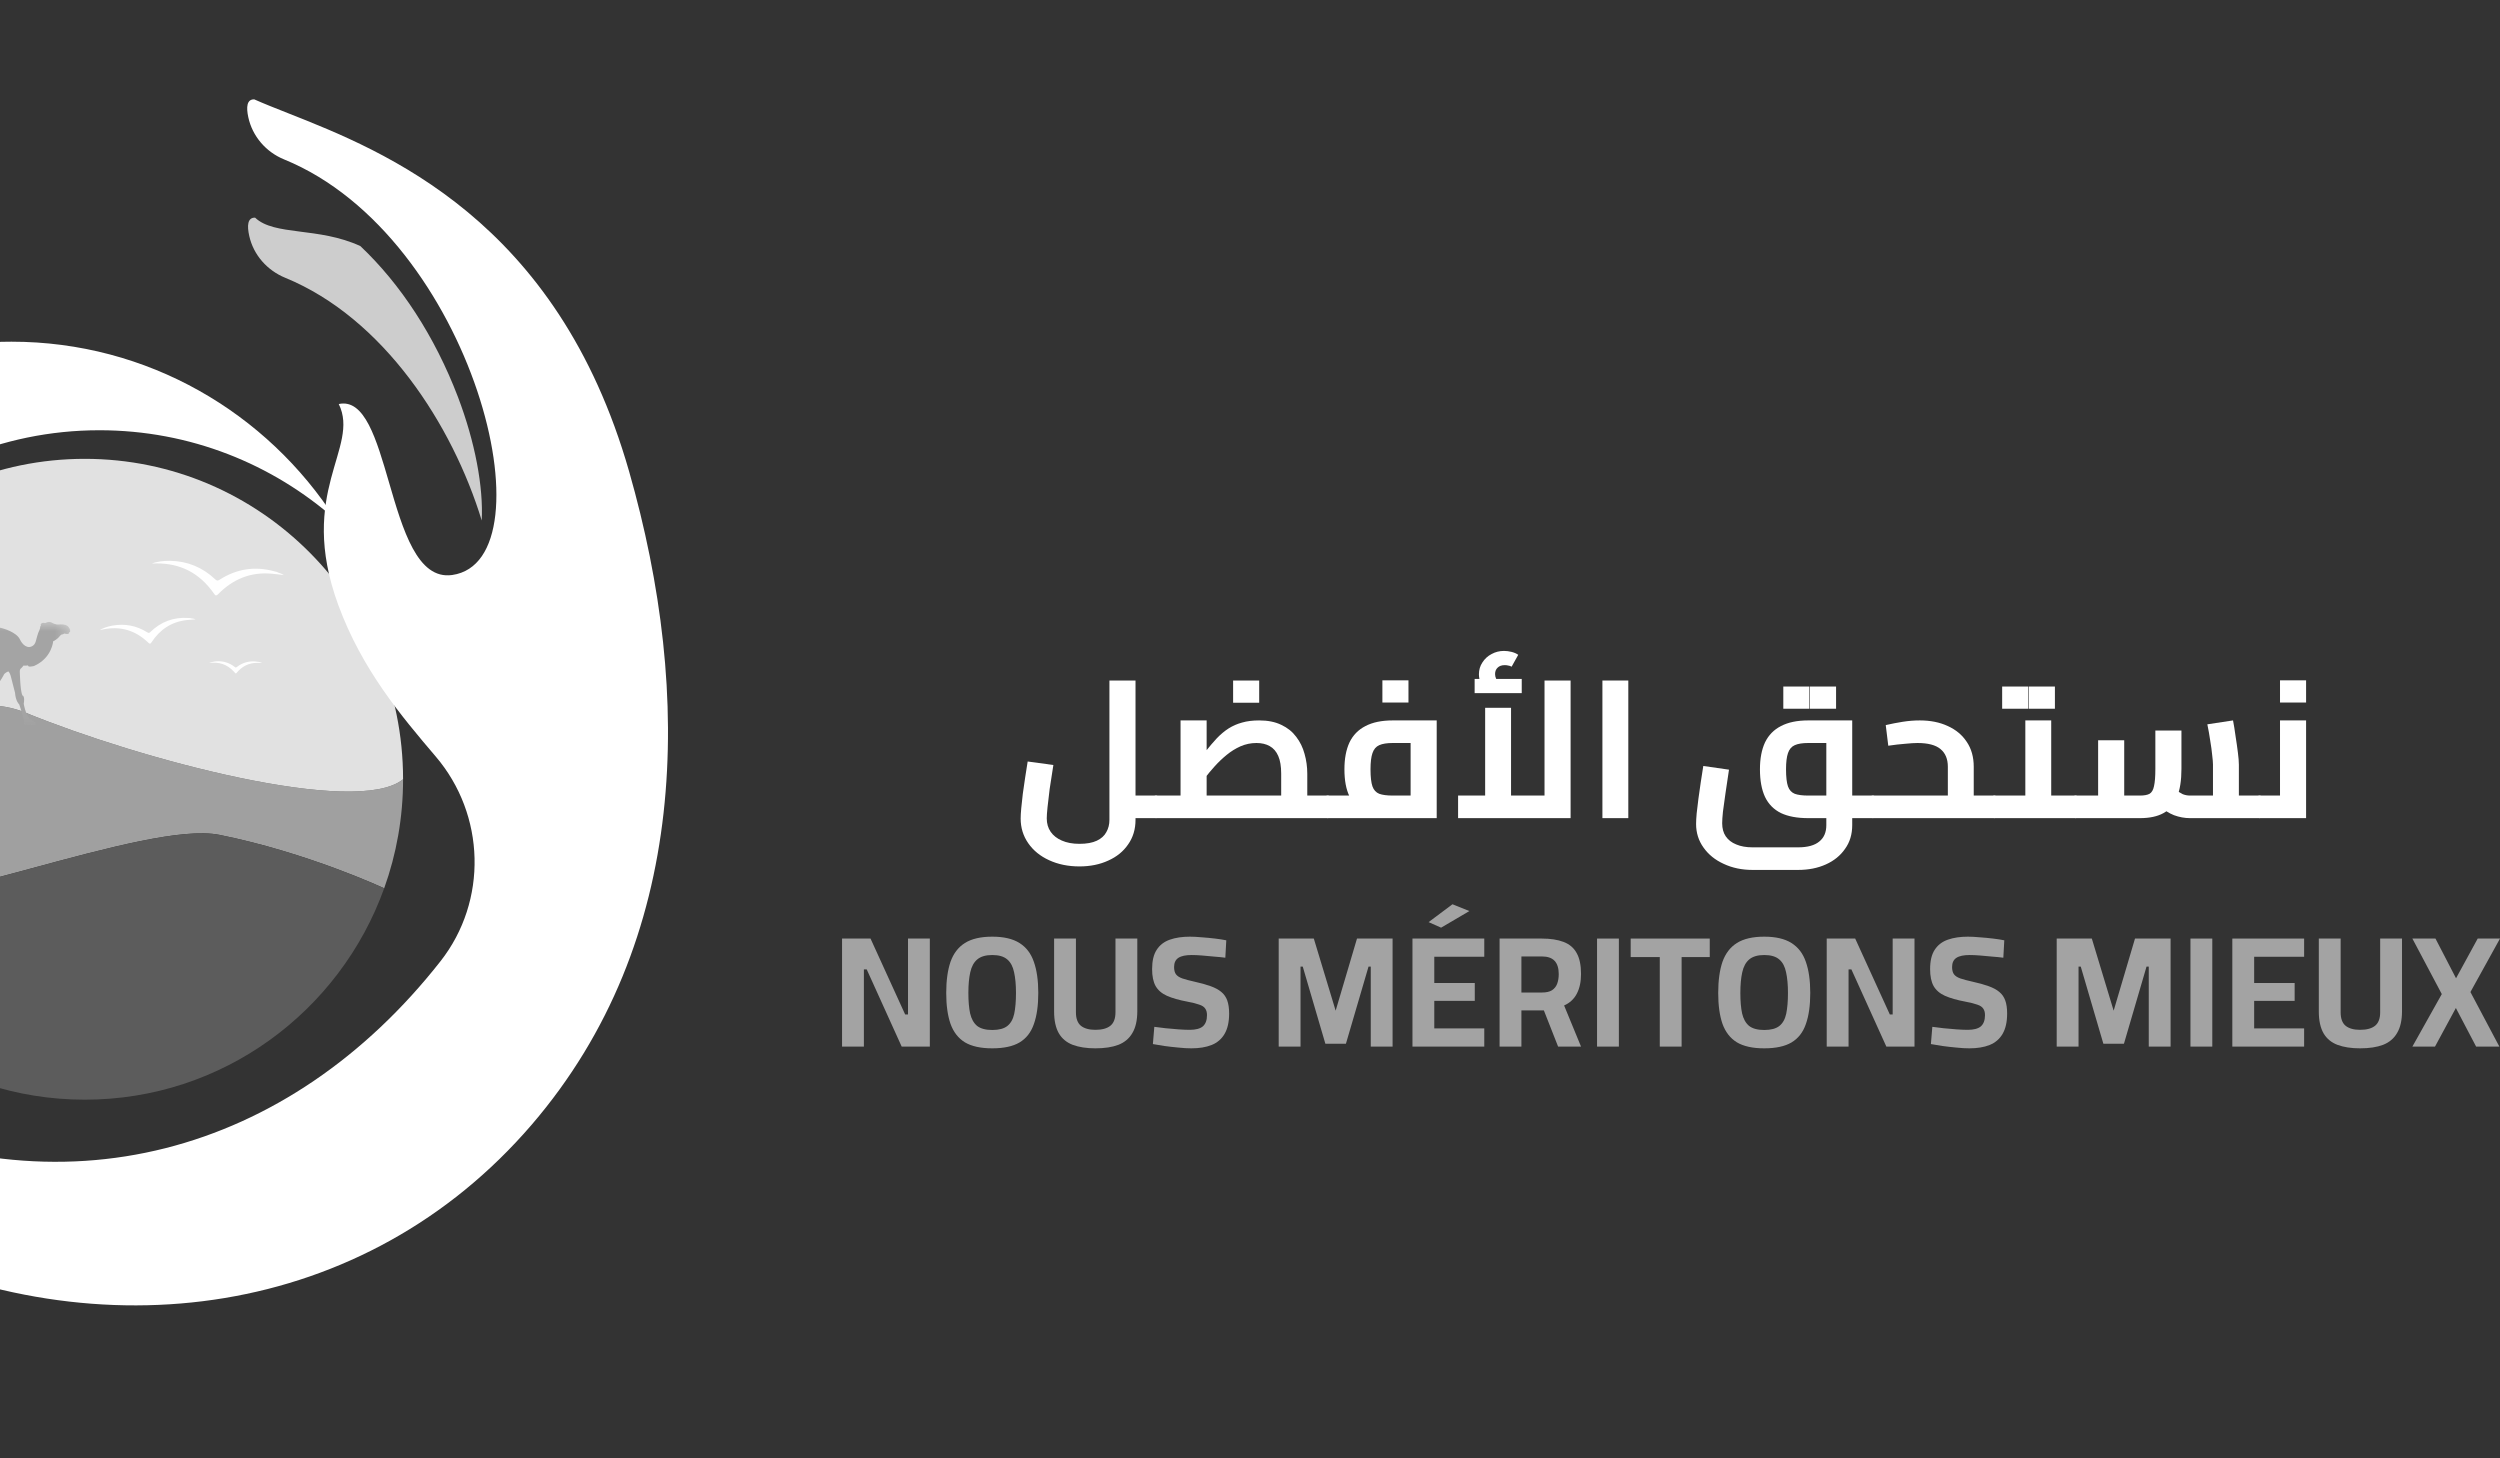 <svg width="204" height="119" viewBox="0 0 204 119" fill="none" xmlns="http://www.w3.org/2000/svg">
<rect x="0" y="0" width="204" height="119" fill="#333333" stroke="none"/>
<path d="M92.658 66.76V64.918H94.326V66.76H92.658ZM88.083 70.7C87.162 70.7 86.336 70.53 85.605 70.192C84.885 69.863 84.319 69.403 83.906 68.809C83.493 68.216 83.286 67.544 83.286 66.792C83.286 66.58 83.302 66.3 83.334 65.95C83.366 65.601 83.408 65.209 83.461 64.775C83.524 64.341 83.588 63.901 83.651 63.456C83.726 63.001 83.794 62.562 83.858 62.138L85.955 62.424C85.838 63.133 85.738 63.785 85.653 64.378C85.579 64.96 85.521 65.458 85.478 65.871C85.436 66.284 85.415 66.586 85.415 66.776C85.415 67.2 85.521 67.565 85.732 67.872C85.944 68.179 86.246 68.418 86.638 68.587C87.04 68.767 87.522 68.857 88.083 68.857C88.666 68.857 89.137 68.772 89.497 68.603C89.857 68.434 90.117 68.201 90.275 67.904C90.445 67.608 90.529 67.274 90.529 66.903V55.53H92.658V66.903C92.658 67.666 92.457 68.333 92.054 68.905C91.663 69.477 91.123 69.916 90.434 70.223C89.746 70.541 88.962 70.7 88.083 70.7ZM94.326 66.76V64.918C94.453 64.918 94.538 65.002 94.58 65.172C94.623 65.331 94.644 65.553 94.644 65.839C94.644 66.114 94.623 66.337 94.58 66.506C94.538 66.676 94.453 66.76 94.326 66.76Z" fill="white"/>
<path d="M106.674 66.76V64.918H108.342V66.76H106.674ZM94.332 66.76V64.918H106.34L104.545 66.475V63.139C104.545 62.535 104.466 62.053 104.307 61.693C104.148 61.322 103.915 61.053 103.608 60.883C103.312 60.714 102.952 60.629 102.528 60.629C102.073 60.629 101.638 60.719 101.225 60.899C100.823 61.079 100.447 61.312 100.098 61.598C99.748 61.884 99.425 62.191 99.129 62.519C98.832 62.847 98.567 63.165 98.335 63.472C98.102 63.769 97.9 64.023 97.731 64.235L97.254 62.694C97.667 62.196 98.038 61.741 98.366 61.328C98.695 60.915 99.007 60.55 99.303 60.232C99.611 59.914 99.928 59.649 100.257 59.438C100.595 59.226 100.961 59.067 101.353 58.961C101.755 58.844 102.221 58.786 102.75 58.786C103.46 58.786 104.064 58.908 104.561 59.152C105.059 59.385 105.461 59.708 105.768 60.121C106.086 60.534 106.314 61 106.452 61.518C106.6 62.037 106.674 62.577 106.674 63.139V66.76H94.332ZM96.333 64.918V58.786H98.462V64.918H96.333ZM94.332 66.76C94.204 66.76 94.12 66.676 94.077 66.506C94.035 66.337 94.014 66.114 94.014 65.839C94.014 65.553 94.035 65.331 94.077 65.172C94.12 65.002 94.204 64.918 94.332 64.918V66.76ZM108.342 66.76V64.918C108.469 64.918 108.554 65.002 108.596 65.172C108.638 65.331 108.659 65.553 108.659 65.839C108.659 66.114 108.638 66.337 108.596 66.506C108.554 66.676 108.469 66.76 108.342 66.76ZM100.622 57.341V55.53H102.75V57.341H100.622Z" fill="white"/>
<path d="M108.339 66.76V64.918H115.757L115.106 65.474V60.168L115.646 60.629H113.645C113.179 60.629 112.813 60.687 112.549 60.804C112.284 60.92 112.099 61.137 111.993 61.455C111.887 61.762 111.834 62.202 111.834 62.773C111.834 63.398 111.887 63.864 111.993 64.171C112.099 64.468 112.284 64.669 112.549 64.775C112.813 64.87 113.179 64.918 113.645 64.918V66.57C112.745 66.57 112.003 66.443 111.421 66.189C110.838 65.934 110.404 65.532 110.118 64.981C109.843 64.42 109.705 63.684 109.705 62.773C109.705 61.905 109.843 61.174 110.118 60.581C110.404 59.988 110.838 59.544 111.421 59.247C112.003 58.94 112.745 58.786 113.645 58.786H117.235V66.76H108.339ZM108.339 66.76C108.212 66.76 108.127 66.676 108.085 66.506C108.043 66.337 108.021 66.114 108.021 65.839C108.021 65.553 108.043 65.331 108.085 65.172C108.127 65.002 108.212 64.918 108.339 64.918V66.76ZM112.803 57.325V55.514H114.931V57.325H112.803Z" fill="white"/>
<path d="M118.98 66.76V64.918H127.049L126.033 65.966V55.53H128.161V66.76H118.98ZM121.188 64.918V57.754H123.301V64.918H121.188ZM121.299 56.435C121.098 56.192 120.944 55.959 120.839 55.736C120.733 55.514 120.68 55.276 120.68 55.022C120.68 54.662 120.775 54.339 120.966 54.053C121.156 53.756 121.405 53.529 121.712 53.37C122.019 53.2 122.358 53.115 122.729 53.115C122.93 53.115 123.136 53.142 123.348 53.195C123.56 53.248 123.74 53.327 123.888 53.433L123.348 54.402C123.253 54.349 123.158 54.317 123.062 54.307C122.978 54.286 122.888 54.275 122.792 54.275C122.538 54.275 122.342 54.344 122.205 54.482C122.067 54.609 121.998 54.783 121.998 55.006C121.998 55.133 122.025 55.255 122.078 55.371C122.13 55.488 122.21 55.615 122.316 55.752L121.299 56.435ZM120.33 56.562V55.403H124.174V56.562H120.33Z" fill="white"/>
<path d="M130.757 66.76V55.53H132.87V66.76H130.757Z" fill="white"/>
<path d="M151.141 66.76V64.918H152.825V66.76H151.141ZM143.008 70.986C142.14 70.986 141.356 70.822 140.657 70.493C139.958 70.176 139.407 69.731 139.005 69.159C138.603 68.598 138.401 67.957 138.401 67.237C138.401 67.014 138.417 66.723 138.449 66.363C138.491 66.003 138.539 65.606 138.592 65.172C138.656 64.738 138.719 64.288 138.783 63.822C138.857 63.356 138.926 62.916 138.989 62.503L141.086 62.805C140.98 63.504 140.885 64.145 140.8 64.727C140.715 65.31 140.646 65.807 140.594 66.22C140.551 66.633 140.53 66.951 140.53 67.173C140.53 67.597 140.625 67.952 140.816 68.238C141.017 68.534 141.303 68.757 141.674 68.905C142.044 69.064 142.489 69.143 143.008 69.143H146.725C147.498 69.143 148.075 68.984 148.456 68.666C148.838 68.359 149.028 67.915 149.028 67.332V60.168L149.552 60.629H147.551C147.085 60.629 146.72 60.687 146.455 60.804C146.19 60.92 146.005 61.137 145.899 61.455C145.793 61.762 145.74 62.202 145.74 62.773C145.74 63.398 145.793 63.864 145.899 64.171C146.005 64.468 146.19 64.669 146.455 64.775C146.72 64.87 147.085 64.918 147.551 64.918H149.028V66.76H147.551C146.651 66.76 145.91 66.623 145.327 66.347C144.745 66.061 144.311 65.622 144.025 65.029C143.749 64.436 143.612 63.684 143.612 62.773C143.612 61.905 143.749 61.174 144.025 60.581C144.311 59.988 144.745 59.544 145.327 59.247C145.91 58.94 146.651 58.786 147.551 58.786H151.141V67.332C151.141 68.084 150.945 68.73 150.553 69.27C150.172 69.821 149.648 70.244 148.981 70.541C148.324 70.837 147.572 70.986 146.725 70.986H143.008ZM152.825 66.76V64.918C152.952 64.918 153.036 65.002 153.079 65.172C153.121 65.331 153.142 65.553 153.142 65.839C153.142 66.114 153.121 66.337 153.079 66.506C153.036 66.676 152.952 66.76 152.825 66.76ZM145.518 57.833V56.022H147.646V57.833H145.518ZM147.694 57.833V56.022H149.823V57.833H147.694Z" fill="white"/>
<path d="M161.057 66.76V64.918H162.741V66.76H161.057ZM152.829 66.76V64.918H159.659L158.944 65.505V62.567C158.944 61.931 158.743 61.45 158.341 61.121C157.949 60.793 157.324 60.629 156.466 60.629C156.223 60.629 155.889 60.65 155.465 60.692C155.042 60.724 154.581 60.777 154.083 60.851L153.877 59.167C154.332 59.062 154.793 58.972 155.259 58.898C155.735 58.823 156.201 58.786 156.657 58.786C157.525 58.786 158.288 58.94 158.944 59.247C159.601 59.544 160.114 59.972 160.485 60.534C160.866 61.095 161.057 61.773 161.057 62.567V66.76H152.829ZM152.829 66.76C152.701 66.76 152.617 66.676 152.574 66.506C152.532 66.337 152.511 66.114 152.511 65.839C152.511 65.553 152.532 65.331 152.574 65.172C152.617 65.002 152.701 64.918 152.829 64.918V66.76ZM162.741 66.76V64.918C162.857 64.918 162.936 65.002 162.979 65.172C163.032 65.331 163.058 65.553 163.058 65.839C163.058 66.114 163.032 66.337 162.979 66.506C162.936 66.676 162.857 66.76 162.741 66.76Z" fill="white"/>
<path d="M167.379 66.76V64.918H169.365V66.76H167.379ZM169.365 66.76V64.918C169.492 64.918 169.577 65.002 169.619 65.172C169.661 65.331 169.683 65.553 169.683 65.839C169.683 66.114 169.661 66.337 169.619 66.506C169.577 66.676 169.492 66.76 169.365 66.76ZM162.741 66.76V64.918H166.506L165.267 65.95V58.786H167.379V66.76H162.741ZM162.741 66.76C162.613 66.76 162.529 66.676 162.487 66.506C162.444 66.337 162.423 66.114 162.423 65.839C162.423 65.553 162.444 65.331 162.487 65.172C162.529 65.002 162.613 64.918 162.741 64.918V66.76ZM163.376 57.833V56.022H165.505V57.833H163.376ZM165.553 57.833V56.022H167.681V57.833H165.553Z" fill="white"/>
<path d="M182.692 66.76V64.918H184.376V66.76H182.692ZM178.705 66.76C178.271 66.76 177.836 66.681 177.402 66.522C176.979 66.353 176.587 66.104 176.227 65.775L177.529 64.425C177.741 64.595 177.937 64.722 178.117 64.807C178.308 64.881 178.504 64.918 178.705 64.918H181.675L180.579 65.918V62.392C180.579 62.223 180.558 61.968 180.516 61.63C180.484 61.28 180.431 60.888 180.357 60.454C180.293 60.009 180.214 59.559 180.119 59.104L182.215 58.786C182.289 59.167 182.358 59.596 182.422 60.073C182.496 60.539 182.56 60.984 182.612 61.407C182.665 61.82 182.692 62.148 182.692 62.392V66.76H178.705ZM169.365 66.76V64.918H171.684L171.207 65.41V60.407H173.336V66.76H169.365ZM173.336 66.76V64.918H174.623C174.961 64.918 175.221 64.87 175.401 64.775C175.581 64.669 175.703 64.462 175.766 64.155C175.84 63.838 175.877 63.366 175.877 62.742V59.612H178.006V62.742C178.006 63.684 177.884 64.452 177.641 65.045C177.408 65.638 177.042 66.072 176.545 66.347C176.047 66.623 175.406 66.76 174.623 66.76H173.336ZM169.365 66.76C169.238 66.76 169.153 66.676 169.111 66.506C169.068 66.337 169.047 66.114 169.047 65.839C169.047 65.553 169.068 65.331 169.111 65.172C169.153 65.002 169.238 64.918 169.365 64.918V66.76ZM184.376 66.76V64.918C184.503 64.918 184.587 65.002 184.63 65.172C184.672 65.331 184.693 65.553 184.693 65.839C184.693 66.114 184.672 66.337 184.63 66.506C184.587 66.676 184.503 66.76 184.376 66.76Z" fill="white"/>
<path d="M184.381 66.76V64.918H187.288L186.049 65.95V58.786H188.177V66.76H184.381ZM184.381 66.76C184.254 66.76 184.169 66.676 184.126 66.506C184.084 66.337 184.063 66.114 184.063 65.839C184.063 65.553 184.084 65.331 184.126 65.172C184.169 65.002 184.254 64.918 184.381 64.918V66.76ZM186.049 57.325V55.514H188.177V57.325H186.049Z" fill="white"/>
<path d="M68.711 85.402V76.587H71.035L73.861 82.782H74.093V76.587H75.874V85.402H73.577L70.725 79.104H70.493V85.402H68.711Z" fill="#A3A3A3"/>
<path d="M80.968 85.544C80.03 85.544 79.286 85.381 78.735 85.054C78.193 84.718 77.802 84.215 77.561 83.544C77.329 82.873 77.212 82.034 77.212 81.027C77.212 80.012 77.329 79.164 77.561 78.484C77.802 77.805 78.193 77.293 78.735 76.949C79.286 76.605 80.03 76.432 80.968 76.432C81.906 76.432 82.646 76.605 83.188 76.949C83.739 77.293 84.13 77.805 84.362 78.484C84.603 79.164 84.724 80.012 84.724 81.027C84.724 82.051 84.603 82.898 84.362 83.57C84.13 84.241 83.739 84.74 83.188 85.067C82.646 85.385 81.906 85.544 80.968 85.544ZM80.968 84.047C81.51 84.047 81.919 83.939 82.194 83.724C82.478 83.501 82.667 83.165 82.762 82.718C82.857 82.262 82.904 81.698 82.904 81.027C82.904 80.356 82.852 79.792 82.749 79.336C82.654 78.872 82.469 78.523 82.194 78.291C81.919 78.05 81.51 77.93 80.968 77.93C80.435 77.93 80.026 78.05 79.742 78.291C79.467 78.523 79.277 78.872 79.174 79.336C79.071 79.792 79.019 80.356 79.019 81.027C79.019 81.69 79.067 82.245 79.161 82.692C79.264 83.139 79.454 83.479 79.729 83.712C80.013 83.935 80.426 84.047 80.968 84.047Z" fill="#A3A3A3"/>
<path d="M89.384 85.544C88.661 85.544 88.046 85.45 87.538 85.26C87.039 85.071 86.66 84.757 86.402 84.318C86.144 83.871 86.015 83.277 86.015 82.537V76.587H87.796V82.602C87.796 83.109 87.93 83.475 88.196 83.699C88.472 83.922 88.868 84.034 89.384 84.034C89.926 84.034 90.335 83.922 90.61 83.699C90.885 83.475 91.023 83.109 91.023 82.602V76.587H92.804V82.511C92.804 83.251 92.671 83.845 92.404 84.292C92.146 84.74 91.763 85.062 91.255 85.26C90.756 85.45 90.132 85.544 89.384 85.544Z" fill="#A3A3A3"/>
<path d="M97.212 85.544C96.885 85.544 96.528 85.523 96.141 85.48C95.754 85.445 95.375 85.402 95.005 85.351C94.644 85.29 94.334 85.239 94.076 85.196L94.192 83.789C94.459 83.823 94.769 83.862 95.122 83.905C95.474 83.939 95.823 83.97 96.167 83.996C96.52 84.021 96.825 84.034 97.083 84.034C97.574 84.034 97.931 83.939 98.154 83.75C98.378 83.552 98.49 83.247 98.49 82.834C98.49 82.61 98.443 82.434 98.348 82.305C98.262 82.167 98.103 82.059 97.871 81.982C97.638 81.896 97.316 81.814 96.903 81.737C96.214 81.608 95.655 81.449 95.225 81.259C94.803 81.07 94.493 80.803 94.296 80.459C94.106 80.115 94.012 79.655 94.012 79.078C94.012 78.407 94.136 77.882 94.386 77.504C94.635 77.116 94.993 76.841 95.457 76.678C95.922 76.514 96.468 76.432 97.096 76.432C97.38 76.432 97.703 76.45 98.064 76.484C98.434 76.51 98.796 76.544 99.148 76.587C99.51 76.63 99.815 76.678 100.065 76.729L99.987 78.149C99.729 78.115 99.428 78.084 99.084 78.059C98.748 78.024 98.413 77.994 98.077 77.968C97.75 77.942 97.471 77.93 97.238 77.93C96.748 77.93 96.386 78.007 96.154 78.162C95.922 78.317 95.806 78.566 95.806 78.91C95.806 79.168 95.857 79.366 95.96 79.504C96.064 79.642 96.236 79.754 96.477 79.84C96.726 79.926 97.066 80.016 97.496 80.111C98.004 80.222 98.434 80.343 98.787 80.472C99.148 80.601 99.437 80.756 99.652 80.937C99.875 81.117 100.039 81.35 100.142 81.634C100.245 81.918 100.297 82.275 100.297 82.705C100.297 83.393 100.172 83.948 99.923 84.37C99.682 84.783 99.329 85.084 98.864 85.273C98.408 85.454 97.858 85.544 97.212 85.544Z" fill="#A3A3A3"/>
<path d="M104.342 85.402V76.587H107.207L108.989 82.472L110.731 76.587H113.635V85.402H111.854V78.872H111.673L109.827 85.17H108.15L106.304 78.872H106.123V85.402H104.342Z" fill="#A3A3A3"/>
<path d="M115.257 85.402V76.587H121.117V78.072H117.038V80.214H120.342V81.672H117.038V83.918H121.117V85.402H115.257ZM117.593 75.697L116.574 75.245L118.522 73.787L119.903 74.342L117.593 75.697Z" fill="#A3A3A3"/>
<path d="M122.366 85.402V76.587H125.812C126.517 76.587 127.107 76.678 127.58 76.858C128.062 77.039 128.419 77.34 128.651 77.762C128.892 78.183 129.012 78.755 129.012 79.478C129.012 80.115 128.896 80.653 128.664 81.092C128.44 81.522 128.096 81.84 127.631 82.047L129.012 85.402H127.141L125.979 82.447H124.147V85.402H122.366ZM124.147 80.988H125.85C126.177 80.988 126.44 80.928 126.638 80.808C126.836 80.679 126.978 80.502 127.064 80.278C127.15 80.046 127.193 79.784 127.193 79.491C127.193 79.009 127.081 78.648 126.857 78.407C126.633 78.166 126.285 78.046 125.812 78.046H124.147V80.988Z" fill="#A3A3A3"/>
<path d="M130.319 85.402V76.587H132.1V85.402H130.319Z" fill="#A3A3A3"/>
<path d="M135.438 85.402V78.097H133.063V76.587H139.516V78.097H137.219V85.402H135.438Z" fill="#A3A3A3"/>
<path d="M143.962 85.544C143.024 85.544 142.28 85.381 141.729 85.054C141.187 84.718 140.795 84.215 140.554 83.544C140.322 82.873 140.206 82.034 140.206 81.027C140.206 80.012 140.322 79.164 140.554 78.484C140.795 77.805 141.187 77.293 141.729 76.949C142.28 76.605 143.024 76.432 143.962 76.432C144.9 76.432 145.639 76.605 146.182 76.949C146.732 77.293 147.124 77.805 147.356 78.484C147.597 79.164 147.717 80.012 147.717 81.027C147.717 82.051 147.597 82.898 147.356 83.57C147.124 84.241 146.732 84.74 146.182 85.067C145.639 85.385 144.9 85.544 143.962 85.544ZM143.962 84.047C144.504 84.047 144.912 83.939 145.188 83.724C145.472 83.501 145.661 83.165 145.756 82.718C145.85 82.262 145.898 81.698 145.898 81.027C145.898 80.356 145.846 79.792 145.743 79.336C145.648 78.872 145.463 78.523 145.188 78.291C144.912 78.05 144.504 77.93 143.962 77.93C143.428 77.93 143.02 78.05 142.736 78.291C142.46 78.523 142.271 78.872 142.168 79.336C142.064 79.792 142.013 80.356 142.013 81.027C142.013 81.69 142.06 82.245 142.155 82.692C142.258 83.139 142.447 83.479 142.723 83.712C143.007 83.935 143.42 84.047 143.962 84.047Z" fill="#A3A3A3"/>
<path d="M149.06 85.402V76.587H151.384L154.21 82.782H154.442V76.587H156.223V85.402H153.926L151.074 79.104H150.842V85.402H149.06Z" fill="#A3A3A3"/>
<path d="M160.698 85.544C160.371 85.544 160.014 85.523 159.626 85.48C159.239 85.445 158.861 85.402 158.491 85.351C158.129 85.29 157.819 85.239 157.561 85.196L157.678 83.789C157.944 83.823 158.254 83.862 158.607 83.905C158.96 83.939 159.308 83.97 159.652 83.996C160.005 84.021 160.31 84.034 160.569 84.034C161.059 84.034 161.416 83.939 161.64 83.75C161.863 83.552 161.975 83.247 161.975 82.834C161.975 82.61 161.928 82.434 161.833 82.305C161.747 82.167 161.588 82.059 161.356 81.982C161.123 81.896 160.801 81.814 160.388 81.737C159.699 81.608 159.14 81.449 158.71 81.259C158.288 81.07 157.979 80.803 157.781 80.459C157.591 80.115 157.497 79.655 157.497 79.078C157.497 78.407 157.622 77.882 157.871 77.504C158.121 77.116 158.478 76.841 158.942 76.678C159.407 76.514 159.953 76.432 160.581 76.432C160.865 76.432 161.188 76.45 161.549 76.484C161.919 76.51 162.281 76.544 162.633 76.587C162.995 76.63 163.3 76.678 163.55 76.729L163.472 78.149C163.214 78.115 162.913 78.084 162.569 78.059C162.233 78.024 161.898 77.994 161.562 77.968C161.235 77.942 160.956 77.93 160.723 77.93C160.233 77.93 159.872 78.007 159.639 78.162C159.407 78.317 159.291 78.566 159.291 78.91C159.291 79.168 159.342 79.366 159.446 79.504C159.549 79.642 159.721 79.754 159.962 79.84C160.211 79.926 160.551 80.016 160.981 80.111C161.489 80.222 161.919 80.343 162.272 80.472C162.634 80.601 162.922 80.756 163.137 80.937C163.361 81.117 163.524 81.35 163.627 81.634C163.731 81.918 163.782 82.275 163.782 82.705C163.782 83.393 163.657 83.948 163.408 84.37C163.167 84.783 162.814 85.084 162.35 85.273C161.894 85.454 161.343 85.544 160.698 85.544Z" fill="#A3A3A3"/>
<path d="M167.827 85.402V76.587H170.693L172.474 82.472L174.216 76.587H177.12V85.402H175.339V78.872H175.158L173.313 85.17H171.635L169.789 78.872H169.609V85.402H167.827Z" fill="#A3A3A3"/>
<path d="M178.742 85.402V76.587H180.523V85.402H178.742Z" fill="#A3A3A3"/>
<path d="M182.158 85.402V76.587H188.017V78.072H183.939V80.214H187.243V81.672H183.939V83.918H188.017V85.402H182.158Z" fill="#A3A3A3"/>
<path d="M192.583 85.544C191.861 85.544 191.245 85.45 190.738 85.26C190.239 85.071 189.86 84.757 189.602 84.318C189.344 83.871 189.215 83.277 189.215 82.537V76.587H190.996V82.602C190.996 83.109 191.129 83.475 191.396 83.699C191.671 83.922 192.067 84.034 192.583 84.034C193.125 84.034 193.534 83.922 193.809 83.699C194.085 83.475 194.222 83.109 194.222 82.602V76.587H196.004V82.511C196.004 83.251 195.87 83.845 195.603 84.292C195.345 84.74 194.962 85.062 194.455 85.26C193.956 85.45 193.332 85.544 192.583 85.544Z" fill="#A3A3A3"/>
<path d="M196.85 85.402L199.25 81.117L196.85 76.587H198.734L200.412 79.827L202.18 76.587H204L201.587 80.95L203.948 85.402H202.051L200.399 82.253L198.696 85.402H196.85Z" fill="#A3A3A3"/>
<path d="M2.048 58.14C-6.119 54.795 -18.877 66.674 -18.877 66.674C-18.642 68.69 -18.178 70.636 -17.514 72.485C-15.675 75.797 -6.443 73.297 2.384 70.907C8.746 69.184 14.898 67.519 17.92 68.127C25.135 69.579 31.349 72.485 31.349 72.485C32.347 69.707 32.891 66.712 32.891 63.588C29.104 66.674 11.523 62.022 2.048 58.14Z" fill="#A0A0A0"/>
<path fill-rule="evenodd" clip-rule="evenodd" d="M6.918 37.441C21.262 37.441 32.891 49.147 32.891 63.588C29.104 66.674 11.523 62.022 2.048 58.14C-6.119 54.795 -18.877 66.674 -18.877 66.674C-18.995 65.662 -19.056 64.632 -19.056 63.588C-19.056 49.147 -7.427 37.441 6.918 37.441Z" fill="#E1E1E1"/>
<path d="M-17.514 72.485C-13.898 82.545 -4.324 89.734 6.918 89.734C18.159 89.734 27.733 82.545 31.349 72.485C31.349 72.485 25.135 69.579 17.92 68.127C14.898 67.519 8.746 69.184 2.384 70.907C-6.443 73.297 -15.675 75.797 -17.514 72.485Z" fill="#5C5C5C"/>
<path d="M22.575 46.662C22.759 46.765 22.983 46.792 23.156 46.927C22.825 46.887 22.494 46.842 22.163 46.813C20.437 46.66 18.999 47.263 17.793 48.49C17.665 48.622 17.581 48.619 17.483 48.469C17.407 48.35 17.313 48.241 17.229 48.127C16.004 46.546 14.378 45.879 12.399 45.985C12.696 45.848 13.319 45.75 13.884 45.763C15.305 45.789 16.532 46.297 17.567 47.278C17.696 47.4 17.77 47.4 17.914 47.307C19.304 46.416 20.799 46.181 22.397 46.623C22.457 46.633 22.515 46.646 22.575 46.662ZM23.166 46.927H23.156L23.164 46.929L23.166 46.927ZM15.374 50.428C14.168 50.344 13.138 50.73 12.271 51.569C12.181 51.658 12.129 51.672 12.021 51.6C11.141 51.05 10.195 50.868 9.17 51.05C8.763 51.121 8.332 51.28 8.138 51.423C9.538 51.061 10.791 51.301 11.895 52.254C11.971 52.325 12.053 52.388 12.126 52.462C12.218 52.555 12.278 52.542 12.352 52.428C13.035 51.383 13.978 50.738 15.234 50.598C15.476 50.571 15.718 50.558 15.96 50.537C15.812 50.465 15.652 50.481 15.508 50.434C15.458 50.434 15.418 50.434 15.374 50.428ZM21.067 54.007C20.418 53.891 19.832 54.031 19.309 54.438C19.252 54.478 19.228 54.483 19.173 54.438C18.744 54.089 18.203 53.92 17.657 53.962C17.431 53.981 17.189 54.041 17.076 54.105C17.857 53.991 18.526 54.203 19.068 54.787C19.105 54.827 19.144 54.869 19.181 54.912C19.225 54.97 19.257 54.965 19.304 54.909C19.74 54.38 20.292 54.089 20.983 54.089C21.114 54.089 21.248 54.097 21.38 54.097C21.309 54.049 21.22 54.049 21.138 54.012C21.112 54.015 21.091 54.012 21.067 54.007Z" fill="white"/>
<mask id="mask0_72_111" style="mask-type:luminance" maskUnits="userSpaceOnUse" x="-6" y="50" width="12" height="10">
<path d="M-5.947 50.635H5.656V59.268H-5.947V50.635Z" fill="white"/>
</mask>
<g mask="url(#mask0_72_111)">
<path d="M-4.289 54.077L-4.363 53.897L-4.342 53.313C-4.339 53.313 -4.213 53.757 -4.289 54.077ZM5.721 51.435C5.708 51.244 5.521 51.088 5.521 51.088C5.269 50.903 4.841 50.956 4.841 50.956C4.531 50.996 4.266 50.827 4.266 50.827C3.979 50.641 3.682 50.85 3.682 50.85C3.38 50.747 3.32 50.961 3.32 50.961L3.349 51.033C3.293 51.051 3.275 51.176 3.275 51.176C3.28 51.273 3.212 51.427 3.212 51.427C3.096 51.623 2.926 52.308 2.926 52.308C2.818 52.789 2.374 52.8 2.374 52.8C1.89 52.789 1.633 52.186 1.633 52.186C1.339 51.562 0.209 51.273 0.209 51.273C-0.075 51.226 -0.319 51.059 -0.319 51.059C-0.782 50.681 -1.326 50.747 -1.326 50.747C-1.927 50.771 -2.434 51.509 -2.434 51.509C-2.574 51.562 -3.441 51.805 -3.441 51.805C-3.677 51.842 -3.822 52.123 -3.822 52.123C-3.866 52.279 -4.005 52.374 -4.005 52.374C-5.004 52.913 -4.602 53.823 -4.602 53.823C-4.402 54.281 -4.52 54.741 -4.52 54.741C-4.573 54.857 -4.602 55.042 -4.602 55.042C-4.741 55.389 -5.285 55.878 -5.285 55.878C-5.556 56.071 -5.49 56.434 -5.49 56.434C-5.445 56.698 -5.466 57.407 -5.466 57.407C-5.519 58.052 -5.792 58.267 -5.792 58.267C-5.834 58.301 -5.855 58.333 -5.866 58.359C-5.868 58.375 -5.868 58.394 -5.871 58.415C-5.871 58.423 -5.874 58.433 -5.874 58.444C-5.889 58.753 -5.703 58.975 -5.703 58.975C-5.498 59.206 -5.461 58.753 -5.461 58.753C-5.445 58.489 -5.246 58.362 -5.246 58.362C-5.143 58.28 -5.219 58.023 -5.219 58.023C-5.196 57.558 -5.109 57.135 -5.109 57.135C-4.991 56.529 -4.652 56.203 -4.652 56.203C-4.549 56.116 -4.063 55.619 -4.063 55.619C-4.061 55.965 -4.2 56.51 -4.2 56.51C-4.3 56.783 -4.197 56.949 -4.197 56.949C-4.15 57.034 -4.095 57.235 -3.963 57.481C-3.829 57.73 -3.601 58.621 -3.601 58.621C-3.617 58.788 -3.504 58.997 -3.504 58.997C-3.535 59.198 -3.152 59.2 -3.152 59.2C-2.718 59.245 -2.739 59.076 -2.739 59.076C-2.736 59.007 -2.97 58.983 -2.97 58.983C-3.107 58.922 -3.173 58.78 -3.173 58.78C-3.173 58.676 -3.309 58.502 -3.309 58.502C-3.438 58.251 -3.543 57.597 -3.543 57.597C-3.554 57.529 -3.569 57.349 -3.569 57.349C-3.567 57.259 -3.58 56.614 -3.58 56.614C-3.588 56.563 -3.535 56.317 -3.535 56.317C-3.498 56.185 -3.469 55.733 -3.469 55.733C-3.475 55.693 -3.425 55.6 -3.425 55.6C-3.309 55.542 -3.054 55.061 -3.054 55.061C-2.889 54.897 -2.918 54.791 -2.918 54.791L-2.923 54.548C-2.516 54.159 -2.017 54.54 -2.017 54.54C-1.749 54.752 -0.842 54.802 -0.842 54.802C-0.666 54.802 -0.498 54.918 -0.498 54.918C-0.574 54.995 -0.776 55.542 -0.776 55.542C-0.892 55.955 -1.215 56.595 -1.215 56.595C-1.336 56.722 -1.315 56.947 -1.315 56.947C-1.328 57.415 -1.762 58.296 -1.762 58.296C-1.846 58.383 -1.841 58.56 -1.841 58.56C-1.843 58.671 -1.964 58.877 -1.964 58.877C-2.248 59.174 -1.591 59.131 -1.591 59.131C-1.149 59.142 -1.244 59.005 -1.244 59.005C-1.286 58.901 -1.449 58.843 -1.449 58.843L-1.454 58.758C-1.41 58.669 -1.344 58.312 -1.344 58.312C-1.223 57.597 -0.879 57.193 -0.879 57.193C-0.624 57.066 -0.684 56.812 -0.684 56.812C-0.585 56.333 -0.049 55.645 -0.049 55.645C0.072 55.5 0.29 55.106 0.29 55.106C0.348 54.905 0.679 54.788 0.679 54.788C0.784 54.857 0.871 55.143 0.871 55.143C0.95 55.479 1.226 56.529 1.226 56.529C1.281 57.248 1.57 57.481 1.57 57.481C1.667 57.722 1.998 58.938 1.998 58.938C1.825 59.224 2.398 59.131 2.398 59.131C3.02 59.224 2.918 59.057 2.918 59.057C2.794 58.806 2.408 58.669 2.408 58.669C2.045 58.166 1.938 57.431 1.938 57.431C2.051 56.762 1.825 56.746 1.825 56.746C1.641 56.323 1.615 54.775 1.615 54.775C1.612 54.669 1.672 54.574 1.672 54.574C1.72 54.558 1.925 54.307 1.925 54.307C2.003 54.336 2.292 54.297 2.292 54.297C2.261 54.484 2.778 54.344 2.778 54.344C4.245 53.694 4.339 52.324 4.339 52.324C4.431 52.318 4.744 52.056 4.744 52.056C4.82 51.95 4.999 51.787 4.999 51.787C5.117 51.789 5.243 51.697 5.243 51.697C5.708 51.816 5.632 51.604 5.632 51.604C5.771 51.601 5.721 51.435 5.721 51.435Z" fill="#A4A4A4"/>
</g>
<path d="M-21.146 64.562C-21.146 48.296 -8.045 35.108 8.116 35.108C15.504 35.108 22.251 37.867 27.401 42.413C21.799 33.672 12.039 27.882 0.938 27.882C-16.443 27.882 -30.531 42.067 -30.531 59.56C-30.531 74.76 -19.895 87.459 -5.707 90.529C-14.898 85.562 -21.146 75.797 -21.146 64.562Z" fill="white"/>
<path fill-rule="evenodd" clip-rule="evenodd" d="M20.258 9.555C20.087 8.75 20.13 8.093 20.747 8.108C21.531 8.457 22.45 8.82 23.471 9.223C31.376 12.346 45.456 17.908 51.334 38.465C56.552 56.715 56.266 76.782 43.388 91.774C29.818 107.568 8.095 110.492 -10.59 101.423C-25.413 94.227 -30.751 81.302 -32.607 66.003C-28.668 75.395 -23.52 85.582 -13.69 90.378C4.915 99.459 23.634 94.12 35.943 78.439C39.812 73.51 39.618 66.495 35.553 61.73C32.75 58.437 29.537 54.638 27.599 49.355C24.213 40.114 29.408 36.55 27.643 32.969C29.75 32.51 30.717 35.836 31.742 39.359C32.866 43.224 34.058 47.325 36.9 46.92C45.171 45.741 38.641 19.323 23.185 13.009C21.706 12.406 20.593 11.123 20.258 9.555Z" fill="white"/>
<path d="M23.278 22.669C31.314 25.965 36.931 34.691 39.308 42.473C39.451 39.752 38.773 36.081 37.366 32.387C35.482 27.448 32.691 23.183 29.408 20.082C26.002 18.503 22.379 19.261 20.815 17.759C20.184 17.745 20.154 18.433 20.34 19.261C20.69 20.818 21.81 22.067 23.278 22.669Z" fill="#CDCDCD"/>
</svg>
